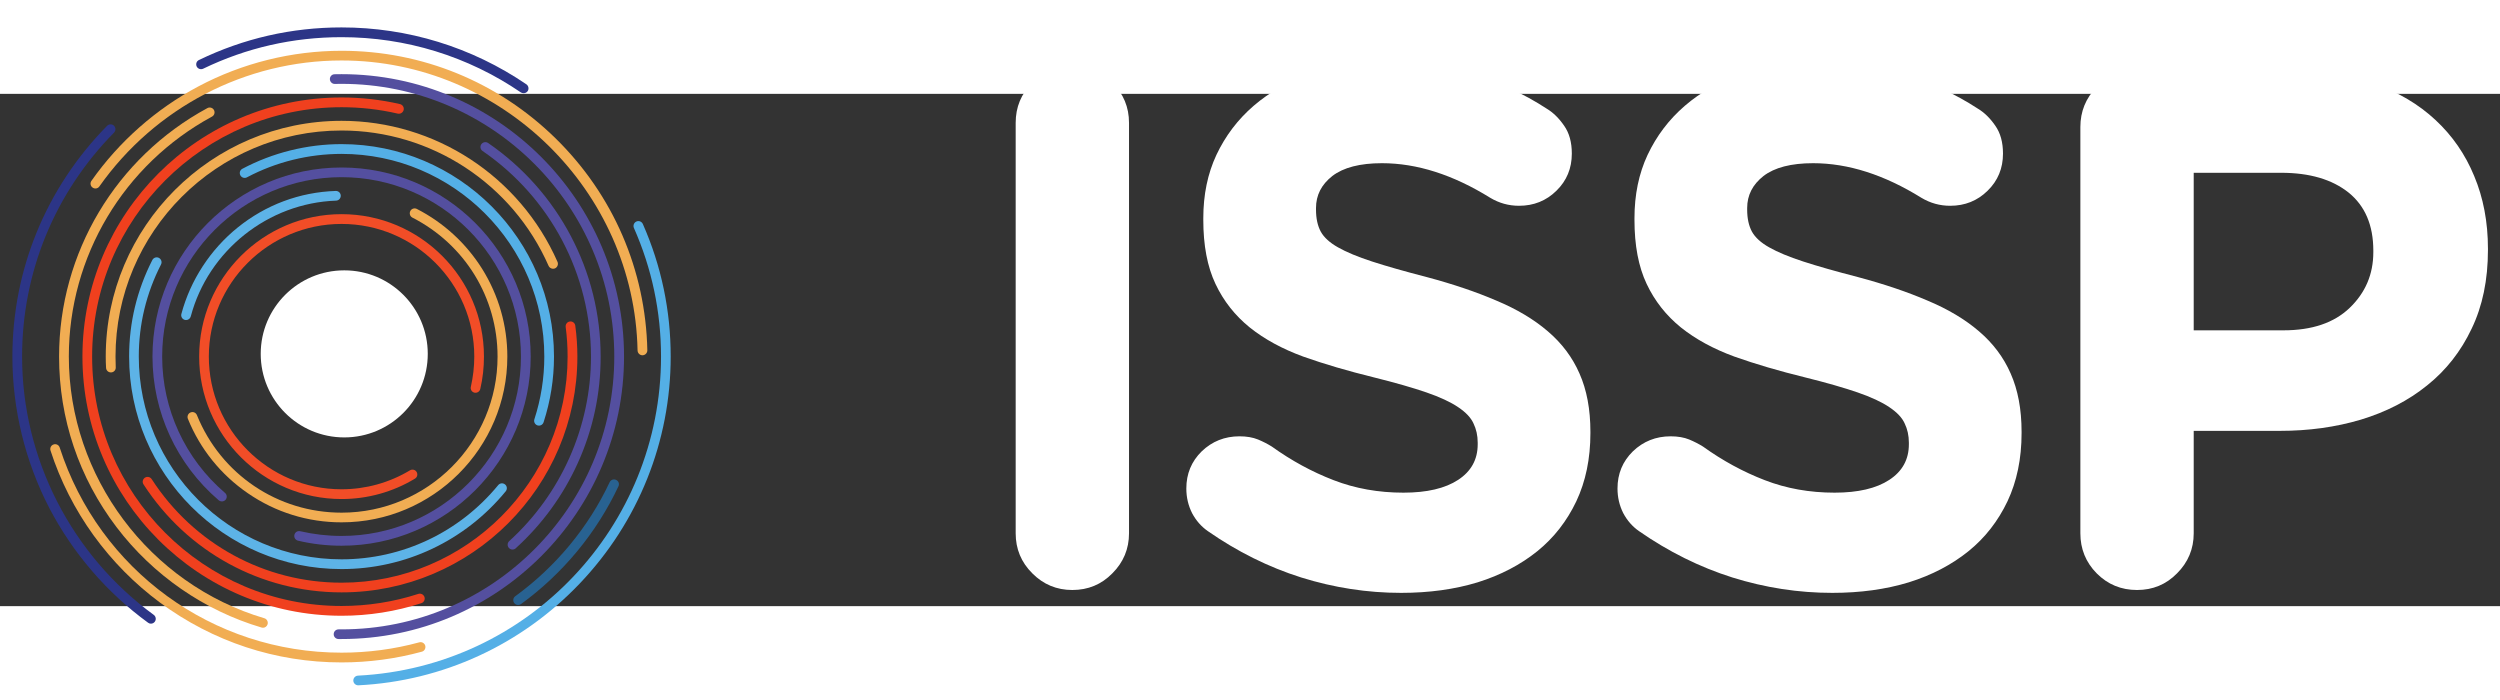 <svg xmlns="http://www.w3.org/2000/svg" xmlns:xlink="http://www.w3.org/1999/xlink" width="125" zoomAndPan="magnify" viewBox="0 20 122 25" height="35" preserveAspectRatio="xMidYMid meet" version="1.0"><rect x="0" y="20" width="122" height="25" fill="#333333" stroke="none"/><defs><g/><clipPath id="6553e9d0d7"><path d="M 12.723 28.613 L 20.875 28.613 L 20.875 36.766 L 12.723 36.766 Z M 12.723 28.613 " clip-rule="nonzero"/></clipPath><clipPath id="93c827262f"><path d="M 16.801 28.613 C 14.547 28.613 12.723 30.438 12.723 32.688 C 12.723 34.941 14.547 36.766 16.801 36.766 C 19.051 36.766 20.875 34.941 20.875 32.688 C 20.875 30.438 19.051 28.613 16.801 28.613 Z M 16.801 28.613 " clip-rule="nonzero"/></clipPath><clipPath id="b5465aef21"><path d="M 17 26 L 32.727 26 L 32.727 48.875 L 17 48.875 Z M 17 26 " clip-rule="nonzero"/></clipPath><clipPath id="43d68ce008"><path d="M 0.605 21 L 8 21 L 8 46 L 0.605 46 Z M 0.605 21 " clip-rule="nonzero"/></clipPath><clipPath id="ea8e7d05f4"><path d="M 9 16.75 L 26 16.75 L 26 20 L 9 20 Z M 9 16.75 " clip-rule="nonzero"/></clipPath></defs><g clip-path="url(#6553e9d0d7)"><g clip-path="url(#93c827262f)"><path fill="#ffffff" d="M 12.723 28.613 L 20.875 28.613 L 20.875 36.766 L 12.723 36.766 Z M 12.723 28.613 " fill-opacity="1" fill-rule="nonzero"/></g></g><g clip-path="url(#b5465aef21)"><path fill="#54afe6" d="M 17.48 48.863 C 17.355 48.863 17.25 48.766 17.242 48.641 C 17.238 48.508 17.336 48.398 17.469 48.391 C 25.762 47.969 32.258 41.129 32.258 32.82 C 32.258 30.641 31.812 28.527 30.934 26.543 C 30.883 26.422 30.938 26.285 31.055 26.23 C 31.176 26.176 31.316 26.23 31.371 26.352 C 32.273 28.395 32.73 30.574 32.73 32.82 C 32.73 36.961 31.152 40.895 28.289 43.898 C 25.438 46.891 21.602 48.656 17.492 48.863 C 17.488 48.863 17.484 48.863 17.48 48.863 " fill-opacity="1" fill-rule="nonzero"/></g><g clip-path="url(#43d68ce008)"><path fill="#2c3587" d="M 7.363 45.855 C 7.316 45.855 7.266 45.84 7.227 45.809 C 5.219 44.348 3.555 42.414 2.41 40.219 C 1.23 37.949 0.605 35.391 0.605 32.82 C 0.605 28.586 2.246 24.586 5.227 21.559 C 5.32 21.465 5.469 21.465 5.562 21.555 C 5.656 21.648 5.656 21.797 5.566 21.891 C 2.672 24.828 1.078 28.711 1.078 32.82 C 1.078 37.781 3.48 42.492 7.504 45.426 C 7.609 45.504 7.633 45.652 7.555 45.758 C 7.512 45.82 7.438 45.855 7.363 45.855 " fill-opacity="1" fill-rule="nonzero"/></g><g clip-path="url(#ea8e7d05f4)"><path fill="#2c3587" d="M 25.551 19.969 C 25.508 19.969 25.461 19.957 25.418 19.93 C 22.832 18.164 19.805 17.234 16.668 17.234 C 14.305 17.234 12.031 17.75 9.914 18.773 C 9.797 18.828 9.656 18.781 9.598 18.664 C 9.543 18.543 9.59 18.402 9.711 18.348 C 11.891 17.293 14.23 16.758 16.668 16.758 C 19.898 16.758 23.02 17.719 25.688 19.535 C 25.793 19.609 25.824 19.758 25.75 19.867 C 25.703 19.934 25.629 19.969 25.551 19.969 " fill-opacity="1" fill-rule="nonzero"/></g><path fill="#286291" d="M 25.285 44.945 C 25.211 44.945 25.141 44.91 25.094 44.848 C 25.016 44.742 25.039 44.594 25.145 44.516 C 27.121 43.078 28.715 41.156 29.75 38.953 C 29.809 38.832 29.949 38.781 30.066 38.84 C 30.188 38.895 30.238 39.035 30.18 39.152 C 29.109 41.43 27.465 43.414 25.426 44.898 C 25.383 44.93 25.336 44.945 25.285 44.945 " fill-opacity="1" fill-rule="nonzero"/><path fill="#f1ad53" d="M 16.668 47.746 C 13.453 47.746 10.391 46.734 7.805 44.824 C 6.562 43.902 5.477 42.801 4.57 41.551 C 3.652 40.281 2.945 38.887 2.465 37.406 C 2.426 37.281 2.492 37.148 2.617 37.109 C 2.742 37.066 2.875 37.137 2.914 37.262 C 4.852 43.25 10.379 47.27 16.668 47.27 C 17.953 47.27 19.23 47.102 20.461 46.766 C 20.586 46.73 20.719 46.805 20.754 46.934 C 20.785 47.059 20.711 47.191 20.586 47.223 C 19.312 47.57 17.996 47.746 16.668 47.746 " fill-opacity="1" fill-rule="nonzero"/><path fill="#f1ad53" d="M 31.352 32.758 C 31.223 32.758 31.117 32.652 31.113 32.523 C 30.957 24.723 24.477 18.371 16.668 18.371 C 11.98 18.371 7.562 20.672 4.848 24.52 C 4.773 24.625 4.625 24.652 4.52 24.574 C 4.41 24.5 4.387 24.352 4.461 24.246 C 5.812 22.324 7.621 20.73 9.688 19.633 C 11.824 18.5 14.238 17.898 16.668 17.898 C 20.594 17.898 24.305 19.418 27.113 22.172 C 29.922 24.926 31.508 28.598 31.59 32.516 C 31.59 32.645 31.488 32.754 31.355 32.758 C 31.355 32.758 31.352 32.758 31.352 32.758 " fill-opacity="1" fill-rule="nonzero"/><path fill="#f1ad53" d="M 12.832 46.055 C 12.809 46.055 12.785 46.051 12.762 46.043 C 9.969 45.219 7.457 43.477 5.684 41.141 C 3.852 38.73 2.883 35.852 2.883 32.82 C 2.883 27.762 5.656 23.113 10.121 20.695 C 10.234 20.633 10.379 20.676 10.441 20.789 C 10.504 20.906 10.461 21.047 10.348 21.109 C 6.035 23.449 3.359 27.934 3.359 32.82 C 3.359 38.676 7.281 43.926 12.898 45.59 C 13.023 45.625 13.094 45.758 13.059 45.883 C 13.027 45.988 12.934 46.055 12.832 46.055 " fill-opacity="1" fill-rule="nonzero"/><path fill="#544f9f" d="M 16.668 46.605 C 16.617 46.605 16.57 46.605 16.52 46.605 C 16.387 46.605 16.281 46.496 16.285 46.367 C 16.285 46.234 16.391 46.133 16.523 46.133 C 16.57 46.133 16.621 46.133 16.668 46.133 C 24.008 46.133 29.977 40.16 29.977 32.82 C 29.977 25.484 24.008 19.512 16.668 19.512 C 16.559 19.512 16.449 19.512 16.34 19.516 C 16.211 19.52 16.102 19.414 16.098 19.285 C 16.094 19.152 16.199 19.043 16.328 19.043 C 16.441 19.039 16.555 19.039 16.668 19.039 C 24.27 19.039 30.453 25.223 30.453 32.82 C 30.453 40.422 24.27 46.605 16.668 46.605 " fill-opacity="1" fill-rule="nonzero"/><path fill="#f0401e" d="M 16.668 45.469 C 9.695 45.469 4.023 39.797 4.023 32.82 C 4.023 25.848 9.695 20.176 16.668 20.176 C 17.629 20.176 18.59 20.285 19.52 20.5 C 19.648 20.531 19.727 20.656 19.699 20.785 C 19.668 20.914 19.539 20.992 19.414 20.965 C 18.52 20.758 17.594 20.652 16.668 20.652 C 9.957 20.652 4.496 26.109 4.496 32.82 C 4.496 39.535 9.957 44.992 16.668 44.992 C 17.945 44.992 19.207 44.793 20.414 44.402 C 20.539 44.363 20.672 44.43 20.715 44.555 C 20.754 44.68 20.688 44.812 20.562 44.855 C 19.309 45.262 17.996 45.469 16.668 45.469 " fill-opacity="1" fill-rule="nonzero"/><path fill="#544f9f" d="M 25.012 42.238 C 24.945 42.238 24.883 42.211 24.836 42.16 C 24.746 42.062 24.754 41.914 24.852 41.824 C 27.387 39.52 28.84 36.238 28.84 32.82 C 28.84 28.82 26.863 25.066 23.551 22.789 C 23.441 22.715 23.414 22.566 23.488 22.461 C 23.562 22.352 23.711 22.324 23.82 22.398 C 27.262 24.766 29.312 28.664 29.312 32.82 C 29.312 34.633 28.938 36.379 28.195 38.02 C 27.48 39.602 26.461 41 25.168 42.176 C 25.125 42.219 25.066 42.238 25.012 42.238 " fill-opacity="1" fill-rule="nonzero"/><path fill="#f0401e" d="M 16.668 44.328 C 12.754 44.328 9.141 42.359 7.004 39.059 C 6.93 38.949 6.961 38.805 7.074 38.73 C 7.184 38.66 7.328 38.691 7.402 38.801 C 9.449 41.965 12.914 43.855 16.668 43.855 C 22.75 43.855 27.699 38.906 27.699 32.82 C 27.699 32.336 27.668 31.852 27.605 31.375 C 27.59 31.242 27.68 31.125 27.809 31.109 C 27.938 31.09 28.059 31.184 28.074 31.312 C 28.141 31.809 28.176 32.316 28.176 32.82 C 28.176 39.168 23.012 44.328 16.668 44.328 " fill-opacity="1" fill-rule="nonzero"/><path fill="#f1ad53" d="M 5.41 33.594 C 5.285 33.594 5.18 33.496 5.176 33.367 C 5.164 33.188 5.16 33.004 5.16 32.82 C 5.16 26.477 10.324 21.316 16.668 21.316 C 21.227 21.316 25.363 24.02 27.207 28.199 C 27.258 28.32 27.203 28.461 27.086 28.516 C 26.965 28.566 26.824 28.512 26.77 28.391 C 25.004 24.383 21.039 21.789 16.668 21.789 C 10.586 21.789 5.637 26.738 5.637 32.82 C 5.637 32.996 5.641 33.172 5.648 33.348 C 5.656 33.477 5.555 33.59 5.422 33.594 C 5.418 33.594 5.414 33.594 5.41 33.594 " fill-opacity="1" fill-rule="nonzero"/><path fill="#5db3e7" d="M 16.668 43.191 C 10.953 43.191 6.301 38.539 6.301 32.82 C 6.301 31.164 6.684 29.578 7.434 28.109 C 7.496 27.992 7.637 27.945 7.754 28.004 C 7.871 28.066 7.918 28.207 7.859 28.324 C 7.141 29.727 6.773 31.238 6.773 32.82 C 6.773 38.277 11.215 42.715 16.668 42.715 C 19.637 42.715 22.422 41.395 24.312 39.094 C 24.395 38.992 24.547 38.977 24.648 39.062 C 24.75 39.145 24.762 39.293 24.68 39.395 C 22.699 41.809 19.777 43.191 16.668 43.191 " fill-opacity="1" fill-rule="nonzero"/><path fill="#54afe6" d="M 26.305 36.191 C 26.277 36.191 26.254 36.188 26.23 36.18 C 26.105 36.137 26.035 36.004 26.078 35.879 C 26.398 34.895 26.562 33.867 26.562 32.82 C 26.562 27.367 22.121 22.93 16.668 22.93 C 15.062 22.93 13.465 23.324 12.051 24.074 C 11.934 24.137 11.793 24.09 11.73 23.977 C 11.668 23.859 11.711 23.715 11.828 23.656 C 13.309 22.871 14.984 22.453 16.668 22.453 C 22.383 22.453 27.035 27.105 27.035 32.82 C 27.035 33.914 26.863 34.992 26.527 36.027 C 26.496 36.125 26.402 36.191 26.305 36.191 " fill-opacity="1" fill-rule="nonzero"/><path fill="#544f9f" d="M 16.668 42.051 C 15.949 42.051 15.234 41.969 14.543 41.805 C 14.414 41.773 14.336 41.645 14.367 41.52 C 14.398 41.391 14.523 41.312 14.652 41.344 C 15.309 41.496 15.988 41.574 16.668 41.574 C 21.496 41.574 25.422 37.648 25.422 32.82 C 25.422 27.996 21.496 24.066 16.668 24.066 C 11.84 24.066 7.914 27.996 7.914 32.82 C 7.914 35.379 9.031 37.805 10.98 39.473 C 11.082 39.559 11.094 39.707 11.008 39.809 C 10.922 39.906 10.773 39.918 10.672 39.832 C 8.617 38.074 7.441 35.52 7.441 32.82 C 7.441 27.734 11.578 23.594 16.668 23.594 C 21.758 23.594 25.898 27.734 25.898 32.82 C 25.898 37.91 21.758 42.051 16.668 42.051 " fill-opacity="1" fill-rule="nonzero"/><path fill="#f1ad53" d="M 16.668 40.91 C 15.027 40.91 13.449 40.422 12.098 39.492 C 10.781 38.59 9.766 37.332 9.168 35.855 C 9.121 35.734 9.18 35.594 9.301 35.547 C 9.422 35.496 9.559 35.555 9.609 35.676 C 10.781 38.57 13.555 40.438 16.668 40.438 C 20.867 40.438 24.281 37.02 24.281 32.82 C 24.281 29.949 22.691 27.352 20.125 26.039 C 20.008 25.98 19.965 25.836 20.023 25.719 C 20.082 25.602 20.227 25.555 20.344 25.617 C 21.648 26.285 22.75 27.297 23.531 28.543 C 24.332 29.828 24.758 31.305 24.758 32.82 C 24.758 37.281 21.129 40.91 16.668 40.91 " fill-opacity="1" fill-rule="nonzero"/><path fill="#5db3e7" d="M 9.078 31.039 C 9.059 31.039 9.039 31.035 9.02 31.031 C 8.891 30.996 8.816 30.867 8.852 30.738 C 9.289 29.098 10.266 27.598 11.598 26.523 C 12.973 25.414 14.625 24.797 16.383 24.738 C 16.516 24.734 16.625 24.836 16.629 24.965 C 16.633 25.098 16.531 25.207 16.402 25.211 C 13.082 25.328 10.164 27.648 9.309 30.863 C 9.281 30.969 9.184 31.039 9.078 31.039 " fill-opacity="1" fill-rule="nonzero"/><path fill="#f14d27" d="M 16.668 39.773 C 12.836 39.773 9.719 36.656 9.719 32.82 C 9.719 28.988 12.836 25.871 16.668 25.871 C 20.5 25.871 23.617 28.988 23.617 32.82 C 23.617 33.355 23.559 33.887 23.438 34.402 C 23.406 34.531 23.281 34.609 23.152 34.582 C 23.023 34.551 22.945 34.422 22.977 34.297 C 23.086 33.816 23.145 33.32 23.145 32.82 C 23.145 29.25 20.238 26.348 16.668 26.348 C 13.098 26.348 10.191 29.25 10.191 32.82 C 10.191 36.395 13.098 39.297 16.668 39.297 C 17.848 39.297 19 38.977 20.008 38.371 C 20.117 38.305 20.266 38.34 20.332 38.453 C 20.398 38.566 20.363 38.711 20.25 38.777 C 19.172 39.43 17.934 39.773 16.668 39.773 " fill-opacity="1" fill-rule="nonzero"/><g fill="#ffffff" fill-opacity="1"><g transform="translate(46.299, 43.993)"><g><path d="M 3.266 -22.578 C 3.266 -23.348 3.535 -24 4.078 -24.531 C 4.617 -25.07 5.27 -25.344 6.031 -25.344 C 6.801 -25.344 7.453 -25.07 7.984 -24.531 C 8.523 -24 8.797 -23.348 8.797 -22.578 L 8.797 -2.547 C 8.797 -1.785 8.523 -1.133 7.984 -0.594 C 7.453 -0.051 6.801 0.219 6.031 0.219 C 5.27 0.219 4.617 -0.051 4.078 -0.594 C 3.535 -1.133 3.266 -1.785 3.266 -2.547 Z M 3.266 -22.578 "/></g></g></g><g fill="#ffffff" fill-opacity="1"><g transform="translate(56.424, 43.993)"><g><path d="M 4.062 -7.281 C 4.414 -7.281 4.719 -7.227 4.969 -7.125 C 5.219 -7.02 5.441 -6.906 5.641 -6.781 C 6.598 -6.094 7.602 -5.547 8.656 -5.141 C 9.707 -4.734 10.844 -4.531 12.062 -4.531 C 13.207 -4.531 14.098 -4.738 14.734 -5.156 C 15.367 -5.57 15.688 -6.148 15.688 -6.891 L 15.688 -6.969 C 15.688 -7.32 15.617 -7.633 15.484 -7.906 C 15.359 -8.188 15.109 -8.453 14.734 -8.703 C 14.367 -8.953 13.852 -9.191 13.188 -9.422 C 12.531 -9.648 11.676 -9.895 10.625 -10.156 C 9.352 -10.469 8.203 -10.805 7.172 -11.172 C 6.148 -11.547 5.281 -12.02 4.562 -12.594 C 3.844 -13.176 3.285 -13.883 2.891 -14.719 C 2.492 -15.562 2.297 -16.602 2.297 -17.844 L 2.297 -17.922 C 2.297 -19.066 2.508 -20.098 2.938 -21.016 C 3.375 -21.941 3.977 -22.738 4.75 -23.406 C 5.531 -24.082 6.457 -24.598 7.531 -24.953 C 8.613 -25.316 9.801 -25.5 11.094 -25.5 C 14.133 -25.5 16.789 -24.754 19.062 -23.266 C 19.375 -23.078 19.656 -22.801 19.906 -22.438 C 20.156 -22.082 20.281 -21.629 20.281 -21.078 C 20.281 -20.359 20.031 -19.754 19.531 -19.266 C 19.031 -18.773 18.422 -18.531 17.703 -18.531 C 17.203 -18.531 16.734 -18.66 16.297 -18.922 C 14.484 -20.047 12.723 -20.609 11.016 -20.609 C 9.941 -20.609 9.133 -20.398 8.594 -19.984 C 8.062 -19.566 7.797 -19.047 7.797 -18.422 L 7.797 -18.344 C 7.797 -17.914 7.875 -17.555 8.031 -17.266 C 8.188 -16.984 8.469 -16.727 8.875 -16.5 C 9.281 -16.27 9.832 -16.039 10.531 -15.812 C 11.238 -15.582 12.133 -15.328 13.219 -15.047 C 14.477 -14.711 15.602 -14.332 16.594 -13.906 C 17.594 -13.488 18.43 -12.988 19.109 -12.406 C 19.797 -11.82 20.312 -11.133 20.656 -10.344 C 21.008 -9.551 21.188 -8.602 21.188 -7.5 L 21.188 -7.438 C 21.188 -6.188 20.957 -5.078 20.5 -4.109 C 20.039 -3.141 19.406 -2.328 18.594 -1.672 C 17.781 -1.016 16.812 -0.508 15.688 -0.156 C 14.562 0.188 13.316 0.359 11.953 0.359 C 10.305 0.359 8.68 0.109 7.078 -0.391 C 5.473 -0.898 3.953 -1.656 2.516 -2.656 C 2.203 -2.875 1.945 -3.164 1.75 -3.531 C 1.562 -3.906 1.469 -4.305 1.469 -4.734 C 1.469 -5.453 1.719 -6.055 2.219 -6.547 C 2.727 -7.035 3.344 -7.281 4.062 -7.281 Z M 4.062 -7.281 "/></g></g></g><g fill="#ffffff" fill-opacity="1"><g transform="translate(77.465, 43.993)"><g><path d="M 4.062 -7.281 C 4.414 -7.281 4.719 -7.227 4.969 -7.125 C 5.219 -7.02 5.441 -6.906 5.641 -6.781 C 6.598 -6.094 7.602 -5.547 8.656 -5.141 C 9.707 -4.734 10.844 -4.531 12.062 -4.531 C 13.207 -4.531 14.098 -4.738 14.734 -5.156 C 15.367 -5.57 15.688 -6.148 15.688 -6.891 L 15.688 -6.969 C 15.688 -7.32 15.617 -7.633 15.484 -7.906 C 15.359 -8.188 15.109 -8.453 14.734 -8.703 C 14.367 -8.953 13.852 -9.191 13.188 -9.422 C 12.531 -9.648 11.676 -9.895 10.625 -10.156 C 9.352 -10.469 8.203 -10.805 7.172 -11.172 C 6.148 -11.547 5.281 -12.02 4.562 -12.594 C 3.844 -13.176 3.285 -13.883 2.891 -14.719 C 2.492 -15.562 2.297 -16.602 2.297 -17.844 L 2.297 -17.922 C 2.297 -19.066 2.508 -20.098 2.938 -21.016 C 3.375 -21.941 3.977 -22.738 4.75 -23.406 C 5.531 -24.082 6.457 -24.598 7.531 -24.953 C 8.613 -25.316 9.801 -25.5 11.094 -25.5 C 14.133 -25.5 16.789 -24.754 19.062 -23.266 C 19.375 -23.078 19.656 -22.801 19.906 -22.438 C 20.156 -22.082 20.281 -21.629 20.281 -21.078 C 20.281 -20.359 20.031 -19.754 19.531 -19.266 C 19.031 -18.773 18.422 -18.531 17.703 -18.531 C 17.203 -18.531 16.734 -18.66 16.297 -18.922 C 14.484 -20.047 12.723 -20.609 11.016 -20.609 C 9.941 -20.609 9.133 -20.398 8.594 -19.984 C 8.062 -19.566 7.797 -19.047 7.797 -18.422 L 7.797 -18.344 C 7.797 -17.914 7.875 -17.555 8.031 -17.266 C 8.188 -16.984 8.469 -16.727 8.875 -16.5 C 9.281 -16.27 9.832 -16.039 10.531 -15.812 C 11.238 -15.582 12.133 -15.328 13.219 -15.047 C 14.477 -14.711 15.602 -14.332 16.594 -13.906 C 17.594 -13.488 18.43 -12.988 19.109 -12.406 C 19.797 -11.82 20.312 -11.133 20.656 -10.344 C 21.008 -9.551 21.188 -8.602 21.188 -7.5 L 21.188 -7.438 C 21.188 -6.188 20.957 -5.078 20.5 -4.109 C 20.039 -3.141 19.406 -2.328 18.594 -1.672 C 17.781 -1.016 16.812 -0.508 15.688 -0.156 C 14.562 0.188 13.316 0.359 11.953 0.359 C 10.305 0.359 8.68 0.109 7.078 -0.391 C 5.473 -0.898 3.953 -1.656 2.516 -2.656 C 2.203 -2.875 1.945 -3.164 1.75 -3.531 C 1.562 -3.906 1.469 -4.305 1.469 -4.734 C 1.469 -5.453 1.719 -6.055 2.219 -6.547 C 2.727 -7.035 3.344 -7.281 4.062 -7.281 Z M 4.062 -7.281 "/></g></g></g><g fill="#ffffff" fill-opacity="1"><g transform="translate(98.506, 43.993)"><g><path d="M 3.016 -22.375 C 3.016 -23.133 3.281 -23.785 3.812 -24.328 C 4.352 -24.867 5.008 -25.141 5.781 -25.141 L 13.281 -25.141 C 14.789 -25.141 16.141 -24.926 17.328 -24.5 C 18.516 -24.082 19.52 -23.488 20.344 -22.719 C 21.164 -21.957 21.797 -21.047 22.234 -19.984 C 22.68 -18.922 22.906 -17.738 22.906 -16.438 L 22.906 -16.375 C 22.906 -14.914 22.641 -13.633 22.109 -12.531 C 21.586 -11.426 20.863 -10.504 19.938 -9.766 C 19.02 -9.023 17.941 -8.469 16.703 -8.094 C 15.473 -7.727 14.156 -7.547 12.75 -7.547 L 8.547 -7.547 L 8.547 -2.547 C 8.547 -1.785 8.273 -1.133 7.734 -0.594 C 7.203 -0.051 6.551 0.219 5.781 0.219 C 5.008 0.219 4.352 -0.051 3.812 -0.594 C 3.281 -1.133 3.016 -1.785 3.016 -2.547 Z M 8.547 -12.453 L 12.922 -12.453 C 14.316 -12.453 15.395 -12.816 16.156 -13.547 C 16.926 -14.285 17.312 -15.191 17.312 -16.266 L 17.312 -16.344 C 17.312 -17.582 16.91 -18.523 16.109 -19.172 C 15.305 -19.816 14.207 -20.141 12.812 -20.141 L 8.547 -20.141 Z M 8.547 -12.453 "/></g></g></g></svg>
